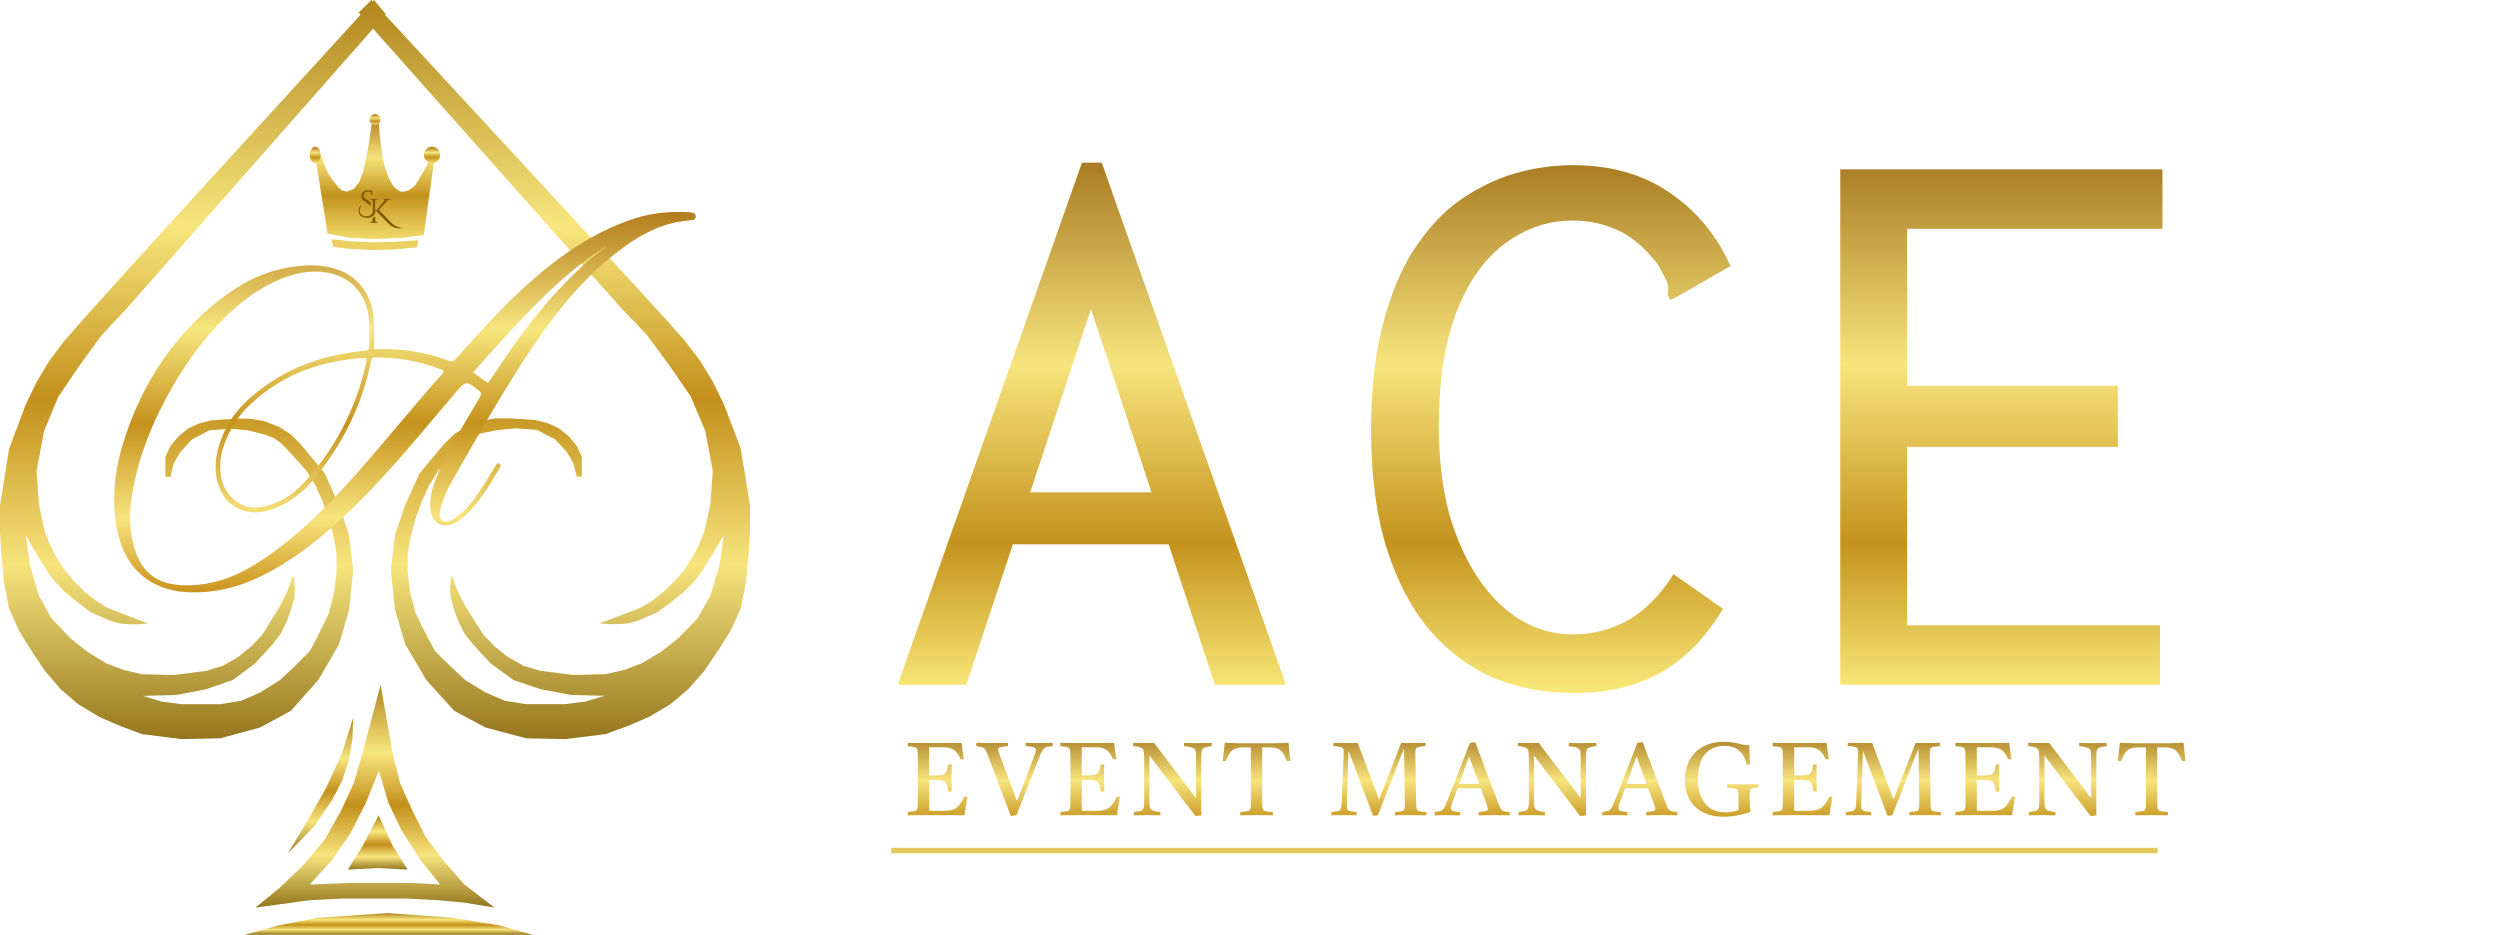 <svg width="460" height="172" viewBox="0 0 460 172" fill="none" xmlns="http://www.w3.org/2000/svg">
<path d="M167.037 150.019C167.012 149.829 167.012 149.626 167.037 149.411C167.633 149.348 168.057 149.291 168.31 149.24C168.564 149.177 168.722 149.05 168.785 148.86C168.849 148.657 168.88 148.334 168.88 147.891V139.056C168.88 138.524 168.849 138.144 168.785 137.916C168.722 137.688 168.557 137.542 168.291 137.479C168.038 137.403 167.62 137.34 167.037 137.289C167.012 137.099 167.012 136.896 167.037 136.681C167.367 136.681 167.652 136.687 167.892 136.7C168.146 136.7 168.399 136.7 168.652 136.7C168.906 136.7 169.21 136.706 169.564 136.719C169.919 136.719 170.369 136.719 170.913 136.719C171.914 136.719 172.851 136.719 173.725 136.719C174.599 136.706 175.328 136.7 175.91 136.7C176.493 136.687 176.835 136.681 176.936 136.681C176.987 137.15 177.044 137.631 177.107 138.125C177.183 138.619 177.266 139.145 177.354 139.702C177.139 139.727 176.93 139.727 176.727 139.702C176.575 139.322 176.398 138.986 176.195 138.695C175.993 138.404 175.784 138.182 175.568 138.03C175.328 137.853 175.036 137.72 174.694 137.631C174.365 137.542 173.953 137.498 173.459 137.498H170.97V142.685H172.015C172.623 142.685 173.086 142.647 173.402 142.571C173.719 142.482 173.953 142.299 174.105 142.02C174.257 141.729 174.378 141.273 174.466 140.652C174.694 140.614 174.91 140.614 175.112 140.652C175.1 141.209 175.087 141.64 175.074 141.944C175.074 142.235 175.074 142.451 175.074 142.59C175.074 142.729 175.074 142.843 175.074 142.932C175.074 143.008 175.074 143.071 175.074 143.122L175.112 145.63C174.922 145.668 174.707 145.668 174.466 145.63C174.39 144.959 174.276 144.477 174.124 144.186C173.972 143.895 173.744 143.711 173.44 143.635C173.149 143.559 172.731 143.521 172.186 143.521H170.97V147.644C170.97 148.075 170.97 148.423 170.97 148.689C170.983 148.942 170.996 149.107 171.008 149.183H173.611C174.245 149.183 174.751 149.132 175.131 149.031C175.524 148.917 175.847 148.752 176.1 148.537C176.278 148.398 176.487 148.157 176.727 147.815C176.968 147.46 177.196 147.055 177.411 146.599C177.614 146.574 177.81 146.574 178 146.599C177.874 147.308 177.766 147.948 177.677 148.518C177.589 149.088 177.513 149.582 177.449 150C176.879 150 176.259 150 175.587 150C174.916 150 174.245 150 173.573 150C172.902 149.987 172.288 149.981 171.73 149.981C171.186 149.981 170.749 149.981 170.419 149.981C169.824 149.981 169.336 149.987 168.956 150C168.589 150 168.26 150 167.968 150C167.69 150.013 167.379 150.019 167.037 150.019ZM185.993 150.133L181.889 139.303C181.724 138.847 181.578 138.492 181.452 138.239C181.338 137.986 181.211 137.796 181.072 137.669C180.932 137.542 180.749 137.46 180.521 137.422C180.305 137.371 180.014 137.327 179.647 137.289C179.609 137.086 179.609 136.884 179.647 136.681C180.09 136.681 180.552 136.687 181.034 136.7C181.528 136.713 182.003 136.719 182.459 136.719C182.737 136.719 183.054 136.719 183.409 136.719C183.776 136.706 184.137 136.7 184.492 136.7C184.859 136.687 185.182 136.681 185.461 136.681C185.499 136.871 185.499 137.074 185.461 137.289C184.789 137.34 184.321 137.403 184.055 137.479C183.789 137.555 183.656 137.707 183.656 137.935C183.656 138.024 183.675 138.138 183.713 138.277C183.763 138.404 183.82 138.556 183.884 138.733L187.133 147.435L190.306 139.075C190.394 138.834 190.464 138.632 190.515 138.467C190.565 138.29 190.591 138.144 190.591 138.03C190.591 137.777 190.458 137.606 190.192 137.517C189.938 137.416 189.457 137.34 188.748 137.289C188.71 137.074 188.71 136.871 188.748 136.681C188.938 136.681 189.216 136.687 189.584 136.7C189.951 136.7 190.318 136.706 190.686 136.719C191.053 136.719 191.332 136.719 191.522 136.719C191.927 136.719 192.288 136.713 192.605 136.7C192.934 136.687 193.295 136.681 193.688 136.681C193.726 136.884 193.726 137.086 193.688 137.289C193.32 137.327 193.016 137.365 192.776 137.403C192.548 137.441 192.351 137.523 192.187 137.65C192.022 137.777 191.864 137.979 191.712 138.258C191.572 138.524 191.408 138.904 191.218 139.398L187.019 149.981C186.867 150.032 186.689 150.07 186.487 150.095C186.297 150.12 186.132 150.133 185.993 150.133ZM195.108 150.019C195.082 149.829 195.082 149.626 195.108 149.411C195.703 149.348 196.127 149.291 196.381 149.24C196.634 149.177 196.792 149.05 196.856 148.86C196.919 148.657 196.951 148.334 196.951 147.891V139.056C196.951 138.524 196.919 138.144 196.856 137.916C196.792 137.688 196.628 137.542 196.362 137.479C196.108 137.403 195.69 137.34 195.108 137.289C195.082 137.099 195.082 136.896 195.108 136.681C195.437 136.681 195.722 136.687 195.963 136.7C196.216 136.7 196.469 136.7 196.723 136.7C196.976 136.7 197.28 136.706 197.635 136.719C197.989 136.719 198.439 136.719 198.984 136.719C199.984 136.719 200.922 136.719 201.796 136.719C202.67 136.706 203.398 136.7 203.981 136.7C204.563 136.687 204.905 136.681 205.007 136.681C205.057 137.15 205.114 137.631 205.178 138.125C205.254 138.619 205.336 139.145 205.425 139.702C205.209 139.727 205 139.727 204.798 139.702C204.646 139.322 204.468 138.986 204.266 138.695C204.063 138.404 203.854 138.182 203.639 138.03C203.398 137.853 203.107 137.72 202.765 137.631C202.435 137.542 202.024 137.498 201.53 137.498H199.041V142.685H200.086C200.694 142.685 201.156 142.647 201.473 142.571C201.789 142.482 202.024 142.299 202.176 142.02C202.328 141.729 202.448 141.273 202.537 140.652C202.765 140.614 202.98 140.614 203.183 140.652C203.17 141.209 203.157 141.64 203.145 141.944C203.145 142.235 203.145 142.451 203.145 142.59C203.145 142.729 203.145 142.843 203.145 142.932C203.145 143.008 203.145 143.071 203.145 143.122L203.183 145.63C202.993 145.668 202.777 145.668 202.537 145.63C202.461 144.959 202.347 144.477 202.195 144.186C202.043 143.895 201.815 143.711 201.511 143.635C201.219 143.559 200.801 143.521 200.257 143.521H199.041V147.644C199.041 148.075 199.041 148.423 199.041 148.689C199.053 148.942 199.066 149.107 199.079 149.183H201.682C202.315 149.183 202.822 149.132 203.202 149.031C203.594 148.917 203.917 148.752 204.171 148.537C204.348 148.398 204.557 148.157 204.798 147.815C205.038 147.46 205.266 147.055 205.482 146.599C205.684 146.574 205.881 146.574 206.071 146.599C205.944 147.308 205.836 147.948 205.748 148.518C205.659 149.088 205.583 149.582 205.52 150C204.95 150 204.329 150 203.658 150C202.986 150 202.315 150 201.644 150C200.972 149.987 200.358 149.981 199.801 149.981C199.256 149.981 198.819 149.981 198.49 149.981C197.894 149.981 197.407 149.987 197.027 150C196.659 150 196.33 150 196.039 150C195.76 150.013 195.45 150.019 195.108 150.019ZM219.953 150.133L211.498 139.037V147.169C211.498 147.65 211.511 148.024 211.536 148.29C211.561 148.543 211.637 148.74 211.764 148.879C211.891 149.006 212.087 149.113 212.353 149.202C212.619 149.291 212.999 149.36 213.493 149.411C213.518 149.614 213.518 149.816 213.493 150.019C213.113 150.019 212.689 150.013 212.22 150C211.764 149.987 211.378 149.981 211.061 149.981C210.744 149.981 210.352 149.987 209.883 150C209.427 150.013 209.015 150.019 208.648 150.019C208.61 149.829 208.61 149.626 208.648 149.411C209.104 149.348 209.459 149.291 209.712 149.24C209.965 149.177 210.149 149.088 210.263 148.974C210.377 148.847 210.447 148.664 210.472 148.423C210.51 148.182 210.529 147.847 210.529 147.416V139.626C210.529 139.119 210.51 138.72 210.472 138.429C210.447 138.138 210.364 137.922 210.225 137.783C210.098 137.631 209.896 137.523 209.617 137.46C209.351 137.384 208.977 137.321 208.496 137.27C208.483 137.08 208.483 136.884 208.496 136.681C208.889 136.681 209.307 136.687 209.75 136.7C210.193 136.713 210.637 136.719 211.08 136.719C211.143 136.719 211.314 136.719 211.593 136.719C211.884 136.719 212.138 136.713 212.353 136.7L220.067 146.846V139.55C220.067 139.069 220.054 138.695 220.029 138.429C220.016 138.163 219.94 137.967 219.801 137.84C219.535 137.561 218.895 137.384 217.882 137.308C217.844 137.093 217.844 136.89 217.882 136.7C218.123 136.7 218.408 136.706 218.737 136.719C219.079 136.719 219.408 136.725 219.725 136.738C220.042 136.738 220.301 136.738 220.504 136.738C220.821 136.738 221.213 136.732 221.682 136.719C222.151 136.706 222.569 136.7 222.936 136.7C222.961 136.89 222.961 137.086 222.936 137.289C222.328 137.365 221.891 137.454 221.625 137.555C221.359 137.644 221.194 137.815 221.131 138.068C221.068 138.321 221.036 138.733 221.036 139.303V150.038C220.909 150.063 220.738 150.082 220.523 150.095C220.308 150.12 220.118 150.133 219.953 150.133ZM228.217 150.019C228.192 149.829 228.192 149.626 228.217 149.411C228.851 149.348 229.3 149.291 229.566 149.24C229.832 149.177 229.997 149.05 230.06 148.86C230.124 148.67 230.155 148.347 230.155 147.891V137.517H228.787C228.116 137.517 227.584 137.612 227.191 137.802C226.811 137.979 226.501 138.252 226.26 138.619C226.032 138.986 225.804 139.455 225.576 140.025C225.374 140.05 225.171 140.05 224.968 140.025C225.044 139.417 225.114 138.834 225.177 138.277C225.253 137.72 225.317 137.181 225.367 136.662C226.191 136.713 227.103 136.744 228.103 136.757C229.104 136.757 230.143 136.757 231.219 136.757C232.309 136.757 233.354 136.757 234.354 136.757C235.368 136.744 236.28 136.713 237.09 136.662C237.141 137.169 237.192 137.707 237.242 138.277C237.293 138.834 237.356 139.417 237.432 140.025C237.217 140.05 237.008 140.05 236.805 140.025C236.565 139.442 236.324 138.967 236.083 138.6C235.843 138.233 235.532 137.96 235.152 137.783C234.785 137.606 234.266 137.517 233.594 137.517H232.245V147.644C232.245 148.037 232.258 148.347 232.283 148.575C232.309 148.803 232.378 148.968 232.492 149.069C232.619 149.17 232.815 149.246 233.081 149.297C233.347 149.335 233.715 149.373 234.183 149.411C234.221 149.614 234.221 149.816 234.183 150.019C233.917 150.019 233.594 150.013 233.214 150C232.847 150 232.48 150 232.112 150C231.745 149.987 231.435 149.981 231.181 149.981C230.941 149.981 230.637 149.987 230.269 150C229.915 150 229.547 150 229.167 150C228.8 150.013 228.483 150.019 228.217 150.019ZM253.749 147.112L257.815 136.7C258.081 136.713 258.36 136.719 258.651 136.719C258.942 136.719 259.189 136.719 259.392 136.719C259.493 136.719 259.677 136.719 259.943 136.719C260.222 136.706 260.519 136.7 260.836 136.7C261.165 136.7 261.463 136.7 261.729 136.7C262.008 136.687 262.198 136.681 262.299 136.681C262.337 136.871 262.337 137.067 262.299 137.27H262.261C261.678 137.333 261.254 137.397 260.988 137.46C260.722 137.511 260.557 137.637 260.494 137.84C260.443 138.03 260.418 138.347 260.418 138.79L260.57 147.663C260.57 148.056 260.583 148.366 260.608 148.594C260.633 148.822 260.703 148.987 260.817 149.088C260.931 149.189 261.115 149.265 261.368 149.316C261.621 149.354 261.982 149.392 262.451 149.43C262.489 149.62 262.489 149.816 262.451 150.019C262.35 150.019 262.16 150.013 261.881 150C261.615 150 261.317 150 260.988 150C260.671 150 260.374 150 260.095 150C259.829 149.987 259.645 149.981 259.544 149.981C259.443 149.981 259.259 149.987 258.993 150C258.727 150 258.436 150 258.119 150C257.802 150 257.511 150 257.245 150C256.979 150.013 256.795 150.019 256.694 150.019C256.681 149.829 256.681 149.633 256.694 149.43H256.732C257.289 149.367 257.695 149.31 257.948 149.259C258.201 149.196 258.353 149.069 258.404 148.879C258.467 148.676 258.499 148.353 258.499 147.91L258.328 137.726L253.54 149.981C253.451 150.019 253.312 150.044 253.122 150.057C252.932 150.07 252.767 150.076 252.628 150.076L248.125 138.125L247.821 147.91C247.808 148.328 247.827 148.632 247.878 148.822C247.929 148.999 248.081 149.126 248.334 149.202C248.587 149.278 249.012 149.354 249.607 149.43C249.658 149.633 249.658 149.829 249.607 150.019C249.48 150.019 249.259 150.013 248.942 150C248.638 150 248.328 150 248.011 150C247.707 149.987 247.485 149.981 247.346 149.981C247.27 149.981 247.118 149.987 246.89 150C246.675 150 246.434 150 246.168 150C245.902 150 245.655 150 245.427 150C245.212 150.013 245.066 150.019 244.99 150.019C244.965 149.816 244.965 149.62 244.99 149.43C245.585 149.354 246.01 149.278 246.263 149.202C246.516 149.126 246.675 148.974 246.738 148.746C246.814 148.518 246.858 148.157 246.871 147.663L247.232 138.79C247.257 138.347 247.238 138.03 247.175 137.84C247.112 137.65 246.941 137.523 246.662 137.46C246.396 137.384 245.953 137.321 245.332 137.27C245.319 137.067 245.319 136.871 245.332 136.681C245.763 136.681 246.206 136.687 246.662 136.7C247.118 136.713 247.625 136.719 248.182 136.719C248.372 136.719 248.625 136.719 248.942 136.719C249.259 136.719 249.55 136.713 249.816 136.7L253.749 147.112ZM264.004 150.019C263.979 149.816 263.979 149.614 264.004 149.411C264.359 149.373 264.644 149.329 264.859 149.278C265.074 149.227 265.258 149.139 265.41 149.012C265.562 148.873 265.708 148.67 265.847 148.404C265.986 148.125 266.151 147.739 266.341 147.245L270.445 136.719C270.584 136.668 270.749 136.63 270.939 136.605C271.142 136.58 271.313 136.567 271.452 136.567L275.537 147.416C275.714 147.872 275.86 148.233 275.974 148.499C276.088 148.752 276.215 148.936 276.354 149.05C276.493 149.164 276.671 149.246 276.886 149.297C277.101 149.335 277.399 149.373 277.779 149.411C277.804 149.614 277.804 149.816 277.779 150.019C277.336 150.019 276.88 150.013 276.411 150C275.942 149.987 275.474 149.981 275.005 149.981C274.524 149.981 274.036 149.987 273.542 150C273.061 150.013 272.579 150.019 272.098 150.019C272.06 149.829 272.06 149.626 272.098 149.411C272.719 149.348 273.149 149.291 273.39 149.24C273.631 149.177 273.751 149.025 273.751 148.784C273.751 148.683 273.732 148.569 273.694 148.442C273.656 148.315 273.605 148.157 273.542 147.967L272.459 145.041H268.184L267.234 147.663C267.145 147.904 267.076 148.106 267.025 148.271C266.987 148.423 266.968 148.562 266.968 148.689C266.968 148.968 267.095 149.145 267.348 149.221C267.614 149.284 268.045 149.348 268.64 149.411C268.665 149.626 268.665 149.829 268.64 150.019C268.209 150.019 267.785 150.013 267.367 150C266.949 149.987 266.525 149.981 266.094 149.981C265.739 149.981 265.397 149.987 265.068 150C264.739 150.013 264.384 150.019 264.004 150.019ZM268.469 144.243H272.174L270.312 139.189L268.469 144.243ZM290.732 150.133L282.277 139.037V147.169C282.277 147.65 282.289 148.024 282.315 148.29C282.34 148.543 282.416 148.74 282.543 148.879C282.669 149.006 282.866 149.113 283.132 149.202C283.398 149.291 283.778 149.36 284.272 149.411C284.297 149.614 284.297 149.816 284.272 150.019C283.892 150.019 283.467 150.013 282.999 150C282.543 149.987 282.156 149.981 281.84 149.981C281.523 149.981 281.13 149.987 280.662 150C280.206 150.013 279.794 150.019 279.427 150.019C279.389 149.829 279.389 149.626 279.427 149.411C279.883 149.348 280.237 149.291 280.491 149.24C280.744 149.177 280.928 149.088 281.042 148.974C281.156 148.847 281.225 148.664 281.251 148.423C281.289 148.182 281.308 147.847 281.308 147.416V139.626C281.308 139.119 281.289 138.72 281.251 138.429C281.225 138.138 281.143 137.922 281.004 137.783C280.877 137.631 280.674 137.523 280.396 137.46C280.13 137.384 279.756 137.321 279.275 137.27C279.262 137.08 279.262 136.884 279.275 136.681C279.667 136.681 280.085 136.687 280.529 136.7C280.972 136.713 281.415 136.719 281.859 136.719C281.922 136.719 282.093 136.719 282.372 136.719C282.663 136.719 282.916 136.713 283.132 136.7L290.846 146.846V139.55C290.846 139.069 290.833 138.695 290.808 138.429C290.795 138.163 290.719 137.967 290.58 137.84C290.314 137.561 289.674 137.384 288.661 137.308C288.623 137.093 288.623 136.89 288.661 136.7C288.901 136.7 289.186 136.706 289.516 136.719C289.858 136.719 290.187 136.725 290.504 136.738C290.82 136.738 291.08 136.738 291.283 136.738C291.599 136.738 291.992 136.732 292.461 136.719C292.929 136.706 293.347 136.7 293.715 136.7C293.74 136.89 293.74 137.086 293.715 137.289C293.107 137.365 292.67 137.454 292.404 137.555C292.138 137.644 291.973 137.815 291.91 138.068C291.846 138.321 291.815 138.733 291.815 139.303V150.038C291.688 150.063 291.517 150.082 291.302 150.095C291.086 150.12 290.896 150.133 290.732 150.133ZM294.82 150.019C294.795 149.816 294.795 149.614 294.82 149.411C295.175 149.373 295.46 149.329 295.675 149.278C295.891 149.227 296.074 149.139 296.226 149.012C296.378 148.873 296.524 148.67 296.663 148.404C296.803 148.125 296.967 147.739 297.157 147.245L301.261 136.719C301.401 136.668 301.565 136.63 301.755 136.605C301.958 136.58 302.129 136.567 302.268 136.567L306.353 147.416C306.531 147.872 306.676 148.233 306.79 148.499C306.904 148.752 307.031 148.936 307.17 149.05C307.31 149.164 307.487 149.246 307.702 149.297C307.918 149.335 308.215 149.373 308.595 149.411C308.621 149.614 308.621 149.816 308.595 150.019C308.152 150.019 307.696 150.013 307.227 150C306.759 149.987 306.29 149.981 305.821 149.981C305.34 149.981 304.852 149.987 304.358 150C303.877 150.013 303.396 150.019 302.914 150.019C302.876 149.829 302.876 149.626 302.914 149.411C303.535 149.348 303.966 149.291 304.206 149.24C304.447 149.177 304.567 149.025 304.567 148.784C304.567 148.683 304.548 148.569 304.51 148.442C304.472 148.315 304.422 148.157 304.358 147.967L303.275 145.041H299L298.05 147.663C297.962 147.904 297.892 148.106 297.841 148.271C297.803 148.423 297.784 148.562 297.784 148.689C297.784 148.968 297.911 149.145 298.164 149.221C298.43 149.284 298.861 149.348 299.456 149.411C299.482 149.626 299.482 149.829 299.456 150.019C299.026 150.019 298.601 150.013 298.183 150C297.765 149.987 297.341 149.981 296.91 149.981C296.556 149.981 296.214 149.987 295.884 150C295.555 150.013 295.2 150.019 294.82 150.019ZM299.285 144.243H302.99L301.128 139.189L299.285 144.243ZM317.137 150.285C315.706 150.285 314.458 150.019 313.394 149.487C312.33 148.955 311.5 148.182 310.905 147.169C310.322 146.156 310.031 144.94 310.031 143.521C310.031 142.102 310.322 140.867 310.905 139.816C311.5 138.765 312.33 137.948 313.394 137.365C314.471 136.782 315.731 136.491 317.175 136.491C317.656 136.491 318.169 136.529 318.714 136.605C319.259 136.668 319.727 136.757 320.12 136.871C320.361 136.934 320.582 136.991 320.785 137.042C320.988 137.093 321.19 137.118 321.393 137.118C321.545 137.118 321.697 137.099 321.849 137.061C321.874 137.618 321.9 138.195 321.925 138.79C321.95 139.385 321.988 140.006 322.039 140.652C321.773 140.69 321.551 140.703 321.374 140.69C321.121 139.525 320.658 138.663 319.987 138.106C319.316 137.536 318.423 137.251 317.308 137.251C316.421 137.251 315.661 137.416 315.028 137.745C314.407 138.062 313.901 138.499 313.508 139.056C313.128 139.613 312.849 140.259 312.672 140.994C312.495 141.716 312.406 142.489 312.406 143.312C312.406 144.515 312.59 145.579 312.957 146.504C313.324 147.429 313.882 148.157 314.629 148.689C315.389 149.208 316.339 149.468 317.479 149.468C317.834 149.468 318.226 149.436 318.657 149.373C319.088 149.297 319.499 149.183 319.892 149.031V146.637C319.892 146.244 319.873 145.94 319.835 145.725C319.81 145.497 319.727 145.332 319.588 145.231C319.461 145.13 319.252 145.06 318.961 145.022C318.682 144.971 318.296 144.927 317.802 144.889C317.764 144.686 317.764 144.484 317.802 144.281C318.068 144.281 318.391 144.287 318.771 144.3C319.151 144.3 319.531 144.306 319.911 144.319C320.304 144.319 320.627 144.319 320.88 144.319C321.273 144.319 321.722 144.313 322.229 144.3C322.748 144.287 323.192 144.281 323.559 144.281C323.584 144.471 323.584 144.667 323.559 144.87C323.04 144.933 322.666 144.997 322.438 145.06C322.21 145.123 322.071 145.25 322.02 145.44C321.969 145.63 321.944 145.953 321.944 146.409V147.017C321.944 147.612 321.957 148.113 321.982 148.518C322.02 148.923 322.052 149.215 322.077 149.392C320.316 149.987 318.67 150.285 317.137 150.285ZM326.202 150.019C326.176 149.829 326.176 149.626 326.202 149.411C326.797 149.348 327.221 149.291 327.475 149.24C327.728 149.177 327.886 149.05 327.95 148.86C328.013 148.657 328.045 148.334 328.045 147.891V139.056C328.045 138.524 328.013 138.144 327.95 137.916C327.886 137.688 327.722 137.542 327.456 137.479C327.202 137.403 326.784 137.34 326.202 137.289C326.176 137.099 326.176 136.896 326.202 136.681C326.531 136.681 326.816 136.687 327.057 136.7C327.31 136.7 327.563 136.7 327.817 136.7C328.07 136.7 328.374 136.706 328.729 136.719C329.083 136.719 329.533 136.719 330.078 136.719C331.078 136.719 332.016 136.719 332.89 136.719C333.764 136.706 334.492 136.7 335.075 136.7C335.657 136.687 335.999 136.681 336.101 136.681C336.151 137.15 336.208 137.631 336.272 138.125C336.348 138.619 336.43 139.145 336.519 139.702C336.303 139.727 336.094 139.727 335.892 139.702C335.74 139.322 335.562 138.986 335.36 138.695C335.157 138.404 334.948 138.182 334.733 138.03C334.492 137.853 334.201 137.72 333.859 137.631C333.529 137.542 333.118 137.498 332.624 137.498H330.135V142.685H331.18C331.788 142.685 332.25 142.647 332.567 142.571C332.883 142.482 333.118 142.299 333.27 142.02C333.422 141.729 333.542 141.273 333.631 140.652C333.859 140.614 334.074 140.614 334.277 140.652C334.264 141.209 334.251 141.64 334.239 141.944C334.239 142.235 334.239 142.451 334.239 142.59C334.239 142.729 334.239 142.843 334.239 142.932C334.239 143.008 334.239 143.071 334.239 143.122L334.277 145.63C334.087 145.668 333.871 145.668 333.631 145.63C333.555 144.959 333.441 144.477 333.289 144.186C333.137 143.895 332.909 143.711 332.605 143.635C332.313 143.559 331.895 143.521 331.351 143.521H330.135V147.644C330.135 148.075 330.135 148.423 330.135 148.689C330.147 148.942 330.16 149.107 330.173 149.183H332.776C333.409 149.183 333.916 149.132 334.296 149.031C334.688 148.917 335.011 148.752 335.265 148.537C335.442 148.398 335.651 148.157 335.892 147.815C336.132 147.46 336.36 147.055 336.576 146.599C336.778 146.574 336.975 146.574 337.165 146.599C337.038 147.308 336.93 147.948 336.842 148.518C336.753 149.088 336.677 149.582 336.614 150C336.044 150 335.423 150 334.752 150C334.08 150 333.409 150 332.738 150C332.066 149.987 331.452 149.981 330.895 149.981C330.35 149.981 329.913 149.981 329.584 149.981C328.988 149.981 328.501 149.987 328.121 150C327.753 150 327.424 150 327.133 150C326.854 150.013 326.544 150.019 326.202 150.019ZM348.406 147.112L352.472 136.7C352.738 136.713 353.017 136.719 353.308 136.719C353.599 136.719 353.846 136.719 354.049 136.719C354.15 136.719 354.334 136.719 354.6 136.719C354.879 136.706 355.176 136.7 355.493 136.7C355.822 136.7 356.12 136.7 356.386 136.7C356.665 136.687 356.855 136.681 356.956 136.681C356.994 136.871 356.994 137.067 356.956 137.27H356.918C356.335 137.333 355.911 137.397 355.645 137.46C355.379 137.511 355.214 137.637 355.151 137.84C355.1 138.03 355.075 138.347 355.075 138.79L355.227 147.663C355.227 148.056 355.24 148.366 355.265 148.594C355.29 148.822 355.36 148.987 355.474 149.088C355.588 149.189 355.772 149.265 356.025 149.316C356.278 149.354 356.639 149.392 357.108 149.43C357.146 149.62 357.146 149.816 357.108 150.019C357.007 150.019 356.817 150.013 356.538 150C356.272 150 355.974 150 355.645 150C355.328 150 355.031 150 354.752 150C354.486 149.987 354.302 149.981 354.201 149.981C354.1 149.981 353.916 149.987 353.65 150C353.384 150 353.093 150 352.776 150C352.459 150 352.168 150 351.902 150C351.636 150.013 351.452 150.019 351.351 150.019C351.338 149.829 351.338 149.633 351.351 149.43H351.389C351.946 149.367 352.352 149.31 352.605 149.259C352.858 149.196 353.01 149.069 353.061 148.879C353.124 148.676 353.156 148.353 353.156 147.91L352.985 137.726L348.197 149.981C348.108 150.019 347.969 150.044 347.779 150.057C347.589 150.07 347.424 150.076 347.285 150.076L342.782 138.125L342.478 147.91C342.465 148.328 342.484 148.632 342.535 148.822C342.586 148.999 342.738 149.126 342.991 149.202C343.244 149.278 343.669 149.354 344.264 149.43C344.315 149.633 344.315 149.829 344.264 150.019C344.137 150.019 343.916 150.013 343.599 150C343.295 150 342.985 150 342.668 150C342.364 149.987 342.142 149.981 342.003 149.981C341.927 149.981 341.775 149.987 341.547 150C341.332 150 341.091 150 340.825 150C340.559 150 340.312 150 340.084 150C339.869 150.013 339.723 150.019 339.647 150.019C339.622 149.816 339.622 149.62 339.647 149.43C340.242 149.354 340.667 149.278 340.92 149.202C341.173 149.126 341.332 148.974 341.395 148.746C341.471 148.518 341.515 148.157 341.528 147.663L341.889 138.79C341.914 138.347 341.895 138.03 341.832 137.84C341.769 137.65 341.598 137.523 341.319 137.46C341.053 137.384 340.61 137.321 339.989 137.27C339.976 137.067 339.976 136.871 339.989 136.681C340.42 136.681 340.863 136.687 341.319 136.7C341.775 136.713 342.282 136.719 342.839 136.719C343.029 136.719 343.282 136.719 343.599 136.719C343.916 136.719 344.207 136.713 344.473 136.7L348.406 147.112ZM359.801 150.019C359.776 149.829 359.776 149.626 359.801 149.411C360.397 149.348 360.821 149.291 361.074 149.24C361.328 149.177 361.486 149.05 361.549 148.86C361.613 148.657 361.644 148.334 361.644 147.891V139.056C361.644 138.524 361.613 138.144 361.549 137.916C361.486 137.688 361.321 137.542 361.055 137.479C360.802 137.403 360.384 137.34 359.801 137.289C359.776 137.099 359.776 136.896 359.801 136.681C360.131 136.681 360.416 136.687 360.656 136.7C360.91 136.7 361.163 136.7 361.416 136.7C361.67 136.7 361.974 136.706 362.328 136.719C362.683 136.719 363.133 136.719 363.677 136.719C364.678 136.719 365.615 136.719 366.489 136.719C367.363 136.706 368.092 136.7 368.674 136.7C369.257 136.687 369.599 136.681 369.7 136.681C369.751 137.15 369.808 137.631 369.871 138.125C369.947 138.619 370.03 139.145 370.118 139.702C369.903 139.727 369.694 139.727 369.491 139.702C369.339 139.322 369.162 138.986 368.959 138.695C368.757 138.404 368.548 138.182 368.332 138.03C368.092 137.853 367.8 137.72 367.458 137.631C367.129 137.542 366.717 137.498 366.223 137.498H363.734V142.685H364.779C365.387 142.685 365.85 142.647 366.166 142.571C366.483 142.482 366.717 142.299 366.869 142.02C367.021 141.729 367.142 141.273 367.23 140.652C367.458 140.614 367.674 140.614 367.876 140.652C367.864 141.209 367.851 141.64 367.838 141.944C367.838 142.235 367.838 142.451 367.838 142.59C367.838 142.729 367.838 142.843 367.838 142.932C367.838 143.008 367.838 143.071 367.838 143.122L367.876 145.63C367.686 145.668 367.471 145.668 367.23 145.63C367.154 144.959 367.04 144.477 366.888 144.186C366.736 143.895 366.508 143.711 366.204 143.635C365.913 143.559 365.495 143.521 364.95 143.521H363.734V147.644C363.734 148.075 363.734 148.423 363.734 148.689C363.747 148.942 363.76 149.107 363.772 149.183H366.375C367.009 149.183 367.515 149.132 367.895 149.031C368.288 148.917 368.611 148.752 368.864 148.537C369.042 148.398 369.251 148.157 369.491 147.815C369.732 147.46 369.96 147.055 370.175 146.599C370.378 146.574 370.574 146.574 370.764 146.599C370.638 147.308 370.53 147.948 370.441 148.518C370.353 149.088 370.277 149.582 370.213 150C369.643 150 369.023 150 368.351 150C367.68 150 367.009 150 366.337 150C365.666 149.987 365.052 149.981 364.494 149.981C363.95 149.981 363.513 149.981 363.183 149.981C362.588 149.981 362.1 149.987 361.72 150C361.353 150 361.024 150 360.732 150C360.454 150.013 360.143 150.019 359.801 150.019ZM384.647 150.133L376.192 139.037V147.169C376.192 147.65 376.204 148.024 376.23 148.29C376.255 148.543 376.331 148.74 376.458 148.879C376.584 149.006 376.781 149.113 377.047 149.202C377.313 149.291 377.693 149.36 378.187 149.411C378.212 149.614 378.212 149.816 378.187 150.019C377.807 150.019 377.382 150.013 376.914 150C376.458 149.987 376.071 149.981 375.755 149.981C375.438 149.981 375.045 149.987 374.577 150C374.121 150.013 373.709 150.019 373.342 150.019C373.304 149.829 373.304 149.626 373.342 149.411C373.798 149.348 374.152 149.291 374.406 149.24C374.659 149.177 374.843 149.088 374.957 148.974C375.071 148.847 375.14 148.664 375.166 148.423C375.204 148.182 375.223 147.847 375.223 147.416V139.626C375.223 139.119 375.204 138.72 375.166 138.429C375.14 138.138 375.058 137.922 374.919 137.783C374.792 137.631 374.589 137.523 374.311 137.46C374.045 137.384 373.671 137.321 373.19 137.27C373.177 137.08 373.177 136.884 373.19 136.681C373.582 136.681 374 136.687 374.444 136.7C374.887 136.713 375.33 136.719 375.774 136.719C375.837 136.719 376.008 136.719 376.287 136.719C376.578 136.719 376.831 136.713 377.047 136.7L384.761 146.846V139.55C384.761 139.069 384.748 138.695 384.723 138.429C384.71 138.163 384.634 137.967 384.495 137.84C384.229 137.561 383.589 137.384 382.576 137.308C382.538 137.093 382.538 136.89 382.576 136.7C382.816 136.7 383.101 136.706 383.431 136.719C383.773 136.719 384.102 136.725 384.419 136.738C384.735 136.738 384.995 136.738 385.198 136.738C385.514 136.738 385.907 136.732 386.376 136.719C386.844 136.706 387.262 136.7 387.63 136.7C387.655 136.89 387.655 137.086 387.63 137.289C387.022 137.365 386.585 137.454 386.319 137.555C386.053 137.644 385.888 137.815 385.825 138.068C385.761 138.321 385.73 138.733 385.73 139.303V150.038C385.603 150.063 385.432 150.082 385.217 150.095C385.001 150.12 384.811 150.133 384.647 150.133ZM392.911 150.019C392.886 149.829 392.886 149.626 392.911 149.411C393.544 149.348 393.994 149.291 394.26 149.24C394.526 149.177 394.691 149.05 394.754 148.86C394.817 148.67 394.849 148.347 394.849 147.891V137.517H393.481C392.81 137.517 392.278 137.612 391.885 137.802C391.505 137.979 391.195 138.252 390.954 138.619C390.726 138.986 390.498 139.455 390.27 140.025C390.067 140.05 389.865 140.05 389.662 140.025C389.738 139.417 389.808 138.834 389.871 138.277C389.947 137.72 390.01 137.181 390.061 136.662C390.884 136.713 391.796 136.744 392.797 136.757C393.798 136.757 394.836 136.757 395.913 136.757C397.002 136.757 398.047 136.757 399.048 136.757C400.061 136.744 400.973 136.713 401.784 136.662C401.835 137.169 401.885 137.707 401.936 138.277C401.987 138.834 402.05 139.417 402.126 140.025C401.911 140.05 401.702 140.05 401.499 140.025C401.258 139.442 401.018 138.967 400.777 138.6C400.536 138.233 400.226 137.96 399.846 137.783C399.479 137.606 398.959 137.517 398.288 137.517H396.939V147.644C396.939 148.037 396.952 148.347 396.977 148.575C397.002 148.803 397.072 148.968 397.186 149.069C397.313 149.17 397.509 149.246 397.775 149.297C398.041 149.335 398.408 149.373 398.877 149.411C398.915 149.614 398.915 149.816 398.877 150.019C398.611 150.019 398.288 150.013 397.908 150C397.541 150 397.173 150 396.806 150C396.439 149.987 396.128 149.981 395.875 149.981C395.634 149.981 395.33 149.987 394.963 150C394.608 150 394.241 150 393.861 150C393.494 150.013 393.177 150.019 392.911 150.019Z" fill="url(#paint0_linear_304_823)"/>
<path d="M66 2.3L68.333 0L111.408 46.611L122.76 59.03L126.026 62.71L128.825 66.39L131.158 70.223L133.179 74.363L136.289 82.489L138 92.915V97.975L137.689 102.575L137.222 107.328L136.289 111.928L134.423 116.068L132.091 119.747L129.603 123.427L126.648 126.8L123.382 129.56L119.495 131.86L115.607 133.547L111.408 135.08L103.944 136L96.79 135.847L89.326 133.853L83.572 130.787L78.441 125.114L74.553 118.521L72.687 112.234L71.909 104.875L72.687 98.435L74.553 92.915L77.197 87.089L81.706 81.723L83.572 79.883L85.749 78.503L88.549 77.43L91.192 76.97H93.68L96.168 77.123L98.501 77.276L100.834 77.889L102.855 78.809L104.721 80.343L106.121 82.029L107.054 84.022V87.702H106.121L105.499 85.249L104.255 83.103L102.078 80.803L98.812 79.116L94.924 78.809L91.659 79.116L88.549 79.729L86.838 80.496L85.283 81.569L83.106 83.869L80.618 86.629L78.907 89.389L77.663 92.149L76.419 95.522L75.486 99.049L75.019 101.808V105.335L75.486 109.015L76.419 112.694L78.13 116.221L79.996 119.747L82.795 122.507L85.594 125.114L89.326 127.414L92.903 128.947L96.79 129.56H100.367H103.944L107.676 129.1L111.253 128.027L105.032 127.874L99.434 126.8L94.458 125.114L90.259 122.047L86.993 118.521L85.438 116.528L84.35 114.381L83.572 112.234L82.95 110.088L82.795 107.941L83.106 105.795L84.194 108.708L85.594 111.468L88.86 116.681L90.881 118.828L93.369 120.821L96.324 122.507L99.434 123.427L105.499 124.194L111.408 124.041L114.829 123.274L118.095 122.047L121.672 119.901L124.782 117.448L128.359 113.768L130.691 109.628L132.402 103.955L133.179 98.435L131.313 101.655L129.292 104.875L128.203 106.408L126.959 107.788L125.715 109.015L124.16 110.241L122.605 111.468L120.894 112.694L117.317 114.228L115.607 114.688L113.896 114.841H112.186L110.32 114.688L115.607 112.694L117.94 111.775L119.961 110.548L122.138 108.861L124.16 106.868L126.026 104.722L127.581 102.268L128.67 100.122L129.603 97.822L130.691 92.915L131.158 86.629L129.758 79.269L127.114 72.983L123.227 67.31L119.028 61.637L114.207 56.577L66 2.3Z" fill="url(#paint1_linear_304_823)"/>
<path d="M71 2.604L68.823 0L26.146 46.712L14.985 59.117L11.774 62.793L9.021 66.469L6.728 70.297L4.74 74.432L1.682 82.549L3.25324e-06 92.964V98.018L0.306 102.613L0.765 107.36L1.682 111.955L3.517 116.09L5.81 119.766L8.257 123.441L11.162 126.811L14.373 129.568L18.195 131.865L22.018 133.55L26.146 135.081L33.486 136L40.519 135.847L47.858 133.856L53.516 130.793L58.562 125.126L62.384 118.541L64.219 112.261L64.984 104.91L64.219 98.478L62.384 92.964L59.785 87.144L55.351 81.784L53.516 79.946L51.375 78.568L48.623 77.496L46.024 77.036H43.577L41.131 77.189L38.837 77.342L36.544 77.955L34.556 78.874L32.721 80.405L31.345 82.09L30.428 84.081V87.757H31.345L31.957 85.306L33.18 83.162L35.321 80.865L38.532 79.18L42.354 78.874L45.565 79.18L48.623 79.946L50.305 80.559L51.834 81.631L53.975 83.928L56.421 86.685L58.103 89.441L59.326 92.198L60.549 95.568L61.467 99.09L61.926 101.847V105.369L61.467 109.045L60.549 112.721L58.867 116.243L57.033 119.766L54.28 122.523L51.528 125.126L47.858 127.423L44.342 128.955L40.519 129.568H37.002H33.486L29.816 129.108L26.299 128.036L32.415 127.883L37.92 126.811L42.813 125.126L46.941 122.063L50.152 118.541L51.681 116.55L52.751 114.405L53.516 112.261L54.127 110.117L54.28 107.973L53.975 105.829L52.904 108.739L51.528 111.495L48.317 116.703L46.33 118.847L43.883 120.838L40.978 122.523L37.92 123.441L31.957 124.207L26.146 124.054L22.782 123.288L19.572 122.063L16.055 119.919L12.997 117.468L9.48 113.793L7.186 109.658L5.505 103.991L4.74 98.478L6.575 101.694L8.563 104.91L9.633 106.441L10.856 107.82L12.079 109.045L13.608 110.27L15.137 111.495L16.819 112.721L20.336 114.252L22.018 114.712L23.7 114.865H25.382L27.217 114.712L22.018 112.721L19.724 111.802L17.737 110.577L15.596 108.892L13.608 106.901L11.774 104.757L10.245 102.306L9.174 100.162L8.257 97.865L7.186 92.964L6.728 86.685L8.104 79.333L10.703 73.054L14.526 67.387L18.654 61.721L23.394 56.667L71 2.604Z" fill="url(#paint2_linear_304_823)"/>
<path d="M58 28.75L58.506 28.5L59.011 28.75L59.264 29L59.517 29.75L59.77 30.5L60.276 31.75L61.287 33.25L62.299 34.5L62.805 35L63.816 35.25L65.081 34.75L66.092 33.5L66.851 31.5L67.356 29.25L67.862 26.5L68.115 24.75L68.368 23L68.621 21.25L68.874 21L69.379 21.25L69.632 22L69.885 25L70.391 29L70.897 31L71.655 33L71.908 33.5L72.414 34.25L72.919 34.75L73.678 35.25H74.437L75.195 35L75.954 34.5L76.46 34L77.218 32.75L77.977 31.5L78.736 30L79.241 28.75L79.747 28.5L80 28.75L77.977 43.25L73.931 43.75L68.874 44L64.322 43.75L60.276 43L58 28.75Z" fill="url(#paint3_linear_304_823)"/>
<ellipse cx="58" cy="28.5" rx="1" ry="1.5" fill="url(#paint4_linear_304_823)"/>
<circle cx="69" cy="22" r="1" fill="url(#paint5_linear_304_823)"/>
<path d="M217.62 100.16H182.356L184.636 90.584H215.036L217.62 100.16ZM200.748 56.84L177.796 126H165.18L199.076 29.936H202.724L236.62 126H223.548L200.748 56.84ZM289.516 127.52C284.348 127.52 279.484 126.608 274.924 124.784C270.465 122.859 266.513 119.92 263.068 115.968C259.724 112.016 257.089 107 255.164 100.92C253.239 94.84 252.276 87.595 252.276 79.184C252.276 71.787 252.985 65.352 254.404 59.88C255.823 54.307 257.748 49.645 260.18 45.896C262.713 42.045 265.551 39.005 268.692 36.776C271.935 34.547 275.279 32.925 278.724 31.912C282.271 30.899 285.817 30.392 289.364 30.392C296.356 30.392 302.284 32.064 307.148 35.408C312.113 38.752 315.863 43.261 318.396 48.936L308.668 54.56L307.3 55.168L306.844 54.104C307.047 53.293 306.996 52.533 306.692 51.824C306.388 51.115 305.831 50.051 305.02 48.632C302.588 45.491 300.055 43.363 297.42 42.248C294.887 41.133 292.201 40.576 289.364 40.576C285.817 40.576 282.524 41.437 279.484 43.16C276.444 44.781 273.809 47.213 271.58 50.456C269.351 53.699 267.628 57.701 266.412 62.464C265.297 67.125 264.74 72.445 264.74 78.424C264.74 84.2 265.348 89.469 266.564 94.232C267.881 98.893 269.655 102.896 271.884 106.24C274.113 109.584 276.697 112.168 279.636 113.992C282.676 115.816 285.919 116.728 289.364 116.728C291.897 116.728 294.279 116.323 296.508 115.512C298.839 114.701 300.967 113.435 302.892 111.712C304.817 109.989 306.489 107.963 307.908 105.632L317.028 112.016C313.887 117.285 310.087 121.187 305.628 123.72C301.169 126.253 295.799 127.52 289.516 127.52ZM338.612 126V31.152H397.892V42.096H350.924V70.976H389.684V82.224H350.924V115.056H397.436V126H338.612Z" fill="url(#paint6_linear_304_823)"/>
<line x1="164" y1="156.5" x2="397" y2="156.5" stroke="#E5C85C"/>
<path d="M66.75 155.616L69.672 150L72.25 155.616L75 160L69.672 159.726L64 160L66.75 155.616Z" fill="url(#paint7_linear_304_823)"/>
<path d="M70.032 126L69.715 141.793L67.332 147.715L64.473 153.333L61.137 158.193L57.007 162.748L64.791 162.444H69.874H75.433L80.993 162.748L77.339 158.193L73.845 152.726L71.462 147.715L69.715 141.793L70.032 126L72.256 138.604L73.606 144.07L75.91 149.233L78.292 153.941L81.469 158.193L85.44 162.748L91 167L85.44 166.089L80.516 165.633L74.798 165.33H69.238H63.043L57.007 165.633L47 167L51.448 163.356L55.736 159.256L59.708 154.548L62.726 149.233L65.108 144.07L66.697 138.604L70.032 126Z" fill="url(#paint8_linear_304_823)"/>
<path d="M71.342 168L83.33 168.87L91.848 170.261L98 172H45L51.309 170.261L58.408 168.87L71.342 168Z" fill="url(#paint9_linear_304_823)"/>
<path d="M65 132L64.842 136.018L64.21 139.887L62.947 143.607L61.211 147.03L57.895 151.94L53 157L56.632 150.899L59.947 145.095L62.947 138.548L65 132Z" fill="url(#paint10_linear_304_823)"/>
<path d="M116.928 40.152C120.199 39.114 123.477 38.886 126.792 39.047C127.02 39.058 127.244 39.131 127.471 39.163C127.852 39.218 128.008 39.443 128 39.858C127.991 40.298 127.772 40.432 127.407 40.482C126.129 40.656 124.844 40.754 123.581 41.077C119.408 42.146 115.851 44.505 112.486 47.247C106.485 52.138 101.681 58.256 97.338 64.809C92.356 72.327 87.911 80.227 83.414 88.086C82.466 89.743 81.615 91.481 81.116 93.377C80.915 94.144 80.629 95.018 81.27 95.651C81.969 96.342 82.771 95.865 83.434 95.48C85.486 94.289 86.915 92.367 88.253 90.383C89.3 88.83 90.25 87.201 91.243 85.606C91.417 85.327 91.608 85.109 91.943 85.361C92.254 85.595 92.096 85.855 91.959 86.086C90.1 89.219 88.295 92.399 85.62 94.844C85.026 95.386 84.414 95.896 83.697 96.24C81.194 97.44 79.228 96.116 79.144 93.162C79.089 91.191 79.687 89.385 80.4 87.615C82.012 83.615 84.204 79.975 86.388 76.33C87.043 75.237 87.658 74.115 88.32 73.027C88.613 72.547 88.591 72.255 88.133 71.886C85.751 69.968 85.736 70.016 83.736 72.348C78.663 78.261 73.755 84.346 68.395 89.964C63.314 95.289 57.939 100.212 51.735 103.999C47.487 106.592 43.018 108.452 38.13 108.881C35.381 109.122 32.623 109.064 29.957 108.081C24.982 106.245 22.387 102.243 21.436 96.894C20.401 91.074 21.299 85.413 23.171 79.931C26.329 70.681 31.374 62.848 38.54 56.682C42.629 53.164 47.096 50.409 52.309 49.369C55.631 48.706 58.973 48.474 62.261 49.661C66.168 51.072 68.499 54.456 68.754 58.9C68.855 60.657 68.942 62.406 68.77 64.239C70.14 64.216 71.449 64.235 72.758 64.307C76.077 64.489 79.302 65.141 82.427 66.34C83.111 66.602 83.504 66.445 83.986 65.902C89.101 60.153 94.267 54.46 100.184 49.642C105.265 45.504 110.721 42.134 116.928 40.152ZM29.419 75.49C27.462 79.509 25.861 83.681 24.861 88.099C23.983 91.98 23.521 95.894 24.455 99.851C25.425 103.954 27.582 106.773 31.65 107.468C34.029 107.875 36.397 107.718 38.752 107.247C43.111 106.376 46.871 104.078 50.489 101.452C56.051 97.413 60.871 92.45 65.5 87.266C70.901 81.216 75.963 74.824 81.373 68.783C81.488 68.654 81.641 68.538 81.624 68.313C81.531 68.096 81.327 68.051 81.142 67.976C77.256 66.393 73.22 65.775 69.085 65.758C68.516 65.755 68.342 66.076 68.24 66.576C66.569 74.727 62.954 81.791 57.89 88.024C55.589 90.855 52.791 92.912 49.388 93.916C44.931 95.231 40.943 92.885 39.924 88.325C39.265 85.376 39.917 82.616 41.047 79.941C42.684 76.068 45.508 73.374 48.697 71.075C54.225 67.092 60.408 65.19 66.962 64.561C67.716 64.488 67.977 64.199 67.964 63.439C67.942 62.137 67.976 60.834 67.939 59.532C67.802 54.769 65.132 51.323 60.84 50.297C58.033 49.625 55.294 50.019 52.625 50.98C47.61 52.788 43.476 56.102 39.781 60.083C35.602 64.585 32.272 69.771 29.419 75.49ZM44.942 75.517C44.358 76.283 43.704 76.998 43.205 77.823C41.449 80.724 40.138 83.774 40.623 87.401C41.155 91.373 44.51 93.975 48.175 93.291C51.238 92.719 53.802 91.141 55.945 88.805C61.584 82.657 65.432 75.395 67.324 66.957C67.404 66.603 67.531 66.245 67.294 65.87C65.458 65.889 63.648 66.17 61.842 66.503C55.421 67.687 49.767 70.551 44.942 75.517ZM94.749 63.242C99.638 56.416 105.102 50.219 111.662 45.217C102.075 51.248 94.743 60.034 87.028 68.503C88.012 69.21 88.882 69.834 89.789 70.485C91.442 68.07 93.059 65.709 94.749 63.242Z" fill="url(#paint11_linear_304_823)"/>
<path d="M61 44L64.315 44.387L68.64 44.588L72.676 44.487L77 44.185L76.712 45.496L72.676 45.899L68.64 46L64.315 45.798L61.288 45.412L61 44Z" fill="#EBD061"/>
<path d="M68.494 35.048H68.346L68.23 35.095L67.949 35.048L67.652 35L67.404 35.024L67.165 35.095L66.967 35.199L66.793 35.334L66.686 35.461L66.612 35.596L66.554 35.731L66.521 35.898L66.504 36.057V36.239L66.521 36.422L66.62 36.621L66.892 36.891L68.238 37.916V37.28L67.437 36.676L67.206 36.502L66.992 36.319L66.917 36.144L66.892 35.969L66.917 35.795L67.025 35.58L67.165 35.429L67.388 35.294L67.652 35.254L67.949 35.294L68.164 35.413L68.312 35.58L68.379 35.882H68.494V35.048Z" fill="#825B00"/>
<path d="M68.081 36.589H69.501V36.708H69.319L69.195 36.756L69.088 36.843L69.046 36.931L69.03 37.05V37.169V37.431V37.956L69.038 38.361L69.063 38.448L69.088 38.567V38.726L69.079 38.965L69.046 39.131L69.005 39.251L68.857 39.473L68.683 39.664L68.477 39.831L68.237 39.966L67.957 40.037L67.676 40.085H67.395L67.156 40.069L66.941 40.005L66.743 39.934L66.561 39.831L66.404 39.727L66.289 39.616L66.182 39.481L66.099 39.338L66.033 39.147L66.008 38.965L66 38.782L66.008 38.599L66.058 38.369L66.149 38.146L66.256 37.956L66.404 37.781L66.537 37.693L66.38 37.995L66.289 38.265L66.215 38.528V38.782L66.223 38.957L66.272 39.123L66.347 39.267L66.429 39.37L66.512 39.465L66.611 39.56L66.727 39.632L66.941 39.727L67.205 39.775L67.47 39.799L67.734 39.767L67.981 39.688L68.204 39.56L68.394 39.378L68.485 39.259L68.535 39.131L68.592 38.885L68.609 38.631L68.592 37.86V37.137L68.576 36.994L68.535 36.907L68.493 36.827L68.419 36.756L68.303 36.708H68.081V36.589Z" fill="#825B00"/>
<path d="M70.474 36.573H71.91V36.684H71.811L71.654 36.692L71.506 36.74L71.366 36.835L69.714 38.623L71.803 40.776L72.15 41.126L72.571 41.444L72.819 41.563L73.099 41.69L73.388 41.778L73.611 41.841L73.793 41.897L73.999 41.944V42H73.611H73.306L72.992 41.976L72.686 41.897L72.422 41.809L72.183 41.69L71.968 41.563L71.754 41.42L69.178 38.79L70.788 36.835L70.73 36.732L70.606 36.684L70.474 36.676V36.573Z" fill="#825B00"/>
<path d="M68.551 40.141L69.038 39.775V40.618L69.112 40.737L69.236 40.808L69.368 40.856L69.501 40.88V40.983H68.072V40.88L68.229 40.856L68.353 40.808L68.477 40.737L68.551 40.618V40.141Z" fill="#825B00"/>
<circle cx="79.5" cy="28.5" r="1.5" fill="url(#paint12_linear_304_823)"/>
<defs>
<linearGradient id="paint0_linear_304_823" x1="285" y1="133" x2="285" y2="158" gradientUnits="userSpaceOnUse">
<stop stop-color="#98660F"/>
<stop offset="0.425" stop-color="#F7E47D"/>
<stop offset="0.735" stop-color="#C4931D"/>
<stop offset="1" stop-color="#FBEB7C"/>
</linearGradient>
<linearGradient id="paint1_linear_304_823" x1="102" y1="0" x2="102" y2="136" gradientUnits="userSpaceOnUse">
<stop stop-color="#B1861E"/>
<stop offset="0.305" stop-color="#F7E67E"/>
<stop offset="0.54" stop-color="#C3901B"/>
<stop offset="0.765" stop-color="#F7E47D"/>
<stop offset="1" stop-color="#94761E"/>
</linearGradient>
<linearGradient id="paint2_linear_304_823" x1="35.5" y1="0" x2="35.5" y2="136" gradientUnits="userSpaceOnUse">
<stop stop-color="#B1861E"/>
<stop offset="0.305" stop-color="#F7E67E"/>
<stop offset="0.54" stop-color="#C3901B"/>
<stop offset="0.765" stop-color="#F7E47D"/>
<stop offset="1" stop-color="#94761E"/>
</linearGradient>
<linearGradient id="paint3_linear_304_823" x1="69" y1="21" x2="69" y2="44" gradientUnits="userSpaceOnUse">
<stop stop-color="#B07318"/>
<stop offset="0.35" stop-color="#F5E47C"/>
<stop offset="0.65" stop-color="#C4931E"/>
<stop offset="1" stop-color="#F1D96B"/>
</linearGradient>
<linearGradient id="paint4_linear_304_823" x1="58" y1="27" x2="58" y2="30" gradientUnits="userSpaceOnUse">
<stop stop-color="#B07318"/>
<stop offset="0.35" stop-color="#F5E47C"/>
<stop offset="0.65" stop-color="#C4931E"/>
<stop offset="1" stop-color="#F1D96B"/>
</linearGradient>
<linearGradient id="paint5_linear_304_823" x1="69" y1="21" x2="69" y2="23" gradientUnits="userSpaceOnUse">
<stop stop-color="#B07318"/>
<stop offset="0.35" stop-color="#F5E47C"/>
<stop offset="0.65" stop-color="#C4931E"/>
<stop offset="1" stop-color="#F1D96B"/>
</linearGradient>
<linearGradient id="paint6_linear_304_823" x1="284.5" y1="22" x2="284.5" y2="128" gradientUnits="userSpaceOnUse">
<stop stop-color="#98660F"/>
<stop offset="0.425" stop-color="#F7E47D"/>
<stop offset="0.735" stop-color="#C4931D"/>
<stop offset="1" stop-color="#FBEB7C"/>
</linearGradient>
<linearGradient id="paint7_linear_304_823" x1="69.5" y1="150" x2="69.5" y2="160" gradientUnits="userSpaceOnUse">
<stop stop-color="#B1861E"/>
<stop offset="0.305" stop-color="#F7E67E"/>
<stop offset="0.54" stop-color="#C3901B"/>
<stop offset="0.765" stop-color="#F7E47D"/>
<stop offset="1" stop-color="#94761E"/>
</linearGradient>
<linearGradient id="paint8_linear_304_823" x1="69" y1="126" x2="69" y2="167" gradientUnits="userSpaceOnUse">
<stop stop-color="#B1861E"/>
<stop offset="0.305" stop-color="#F7E67E"/>
<stop offset="0.54" stop-color="#C3901B"/>
<stop offset="0.765" stop-color="#F7E47D"/>
<stop offset="1" stop-color="#94761E"/>
</linearGradient>
<linearGradient id="paint9_linear_304_823" x1="71.5" y1="168" x2="71.5" y2="172" gradientUnits="userSpaceOnUse">
<stop stop-color="#B1861E"/>
<stop offset="0.305" stop-color="#F7E67E"/>
<stop offset="0.54" stop-color="#C3901B"/>
<stop offset="0.765" stop-color="#F7E47D"/>
<stop offset="1" stop-color="#94761E"/>
</linearGradient>
<linearGradient id="paint10_linear_304_823" x1="59" y1="132" x2="59" y2="157" gradientUnits="userSpaceOnUse">
<stop stop-color="#B1861E"/>
<stop offset="0.305" stop-color="#F7E67E"/>
<stop offset="0.54" stop-color="#C3901B"/>
<stop offset="0.765" stop-color="#F7E47D"/>
<stop offset="1" stop-color="#94761E"/>
</linearGradient>
<linearGradient id="paint11_linear_304_823" x1="74.5" y1="39" x2="74.5" y2="109" gradientUnits="userSpaceOnUse">
<stop stop-color="#B37C1D"/>
<stop offset="0.31" stop-color="#F7E67E"/>
<stop offset="0.555" stop-color="#C5921D"/>
<stop offset="0.805" stop-color="#F7E47D"/>
<stop offset="1" stop-color="#CA931E"/>
</linearGradient>
<linearGradient id="paint12_linear_304_823" x1="79.5" y1="27" x2="79.5" y2="30" gradientUnits="userSpaceOnUse">
<stop stop-color="#B07318"/>
<stop offset="0.35" stop-color="#F5E47C"/>
<stop offset="0.65" stop-color="#C4931E"/>
<stop offset="1" stop-color="#F1D96B"/>
</linearGradient>
</defs>
</svg>
